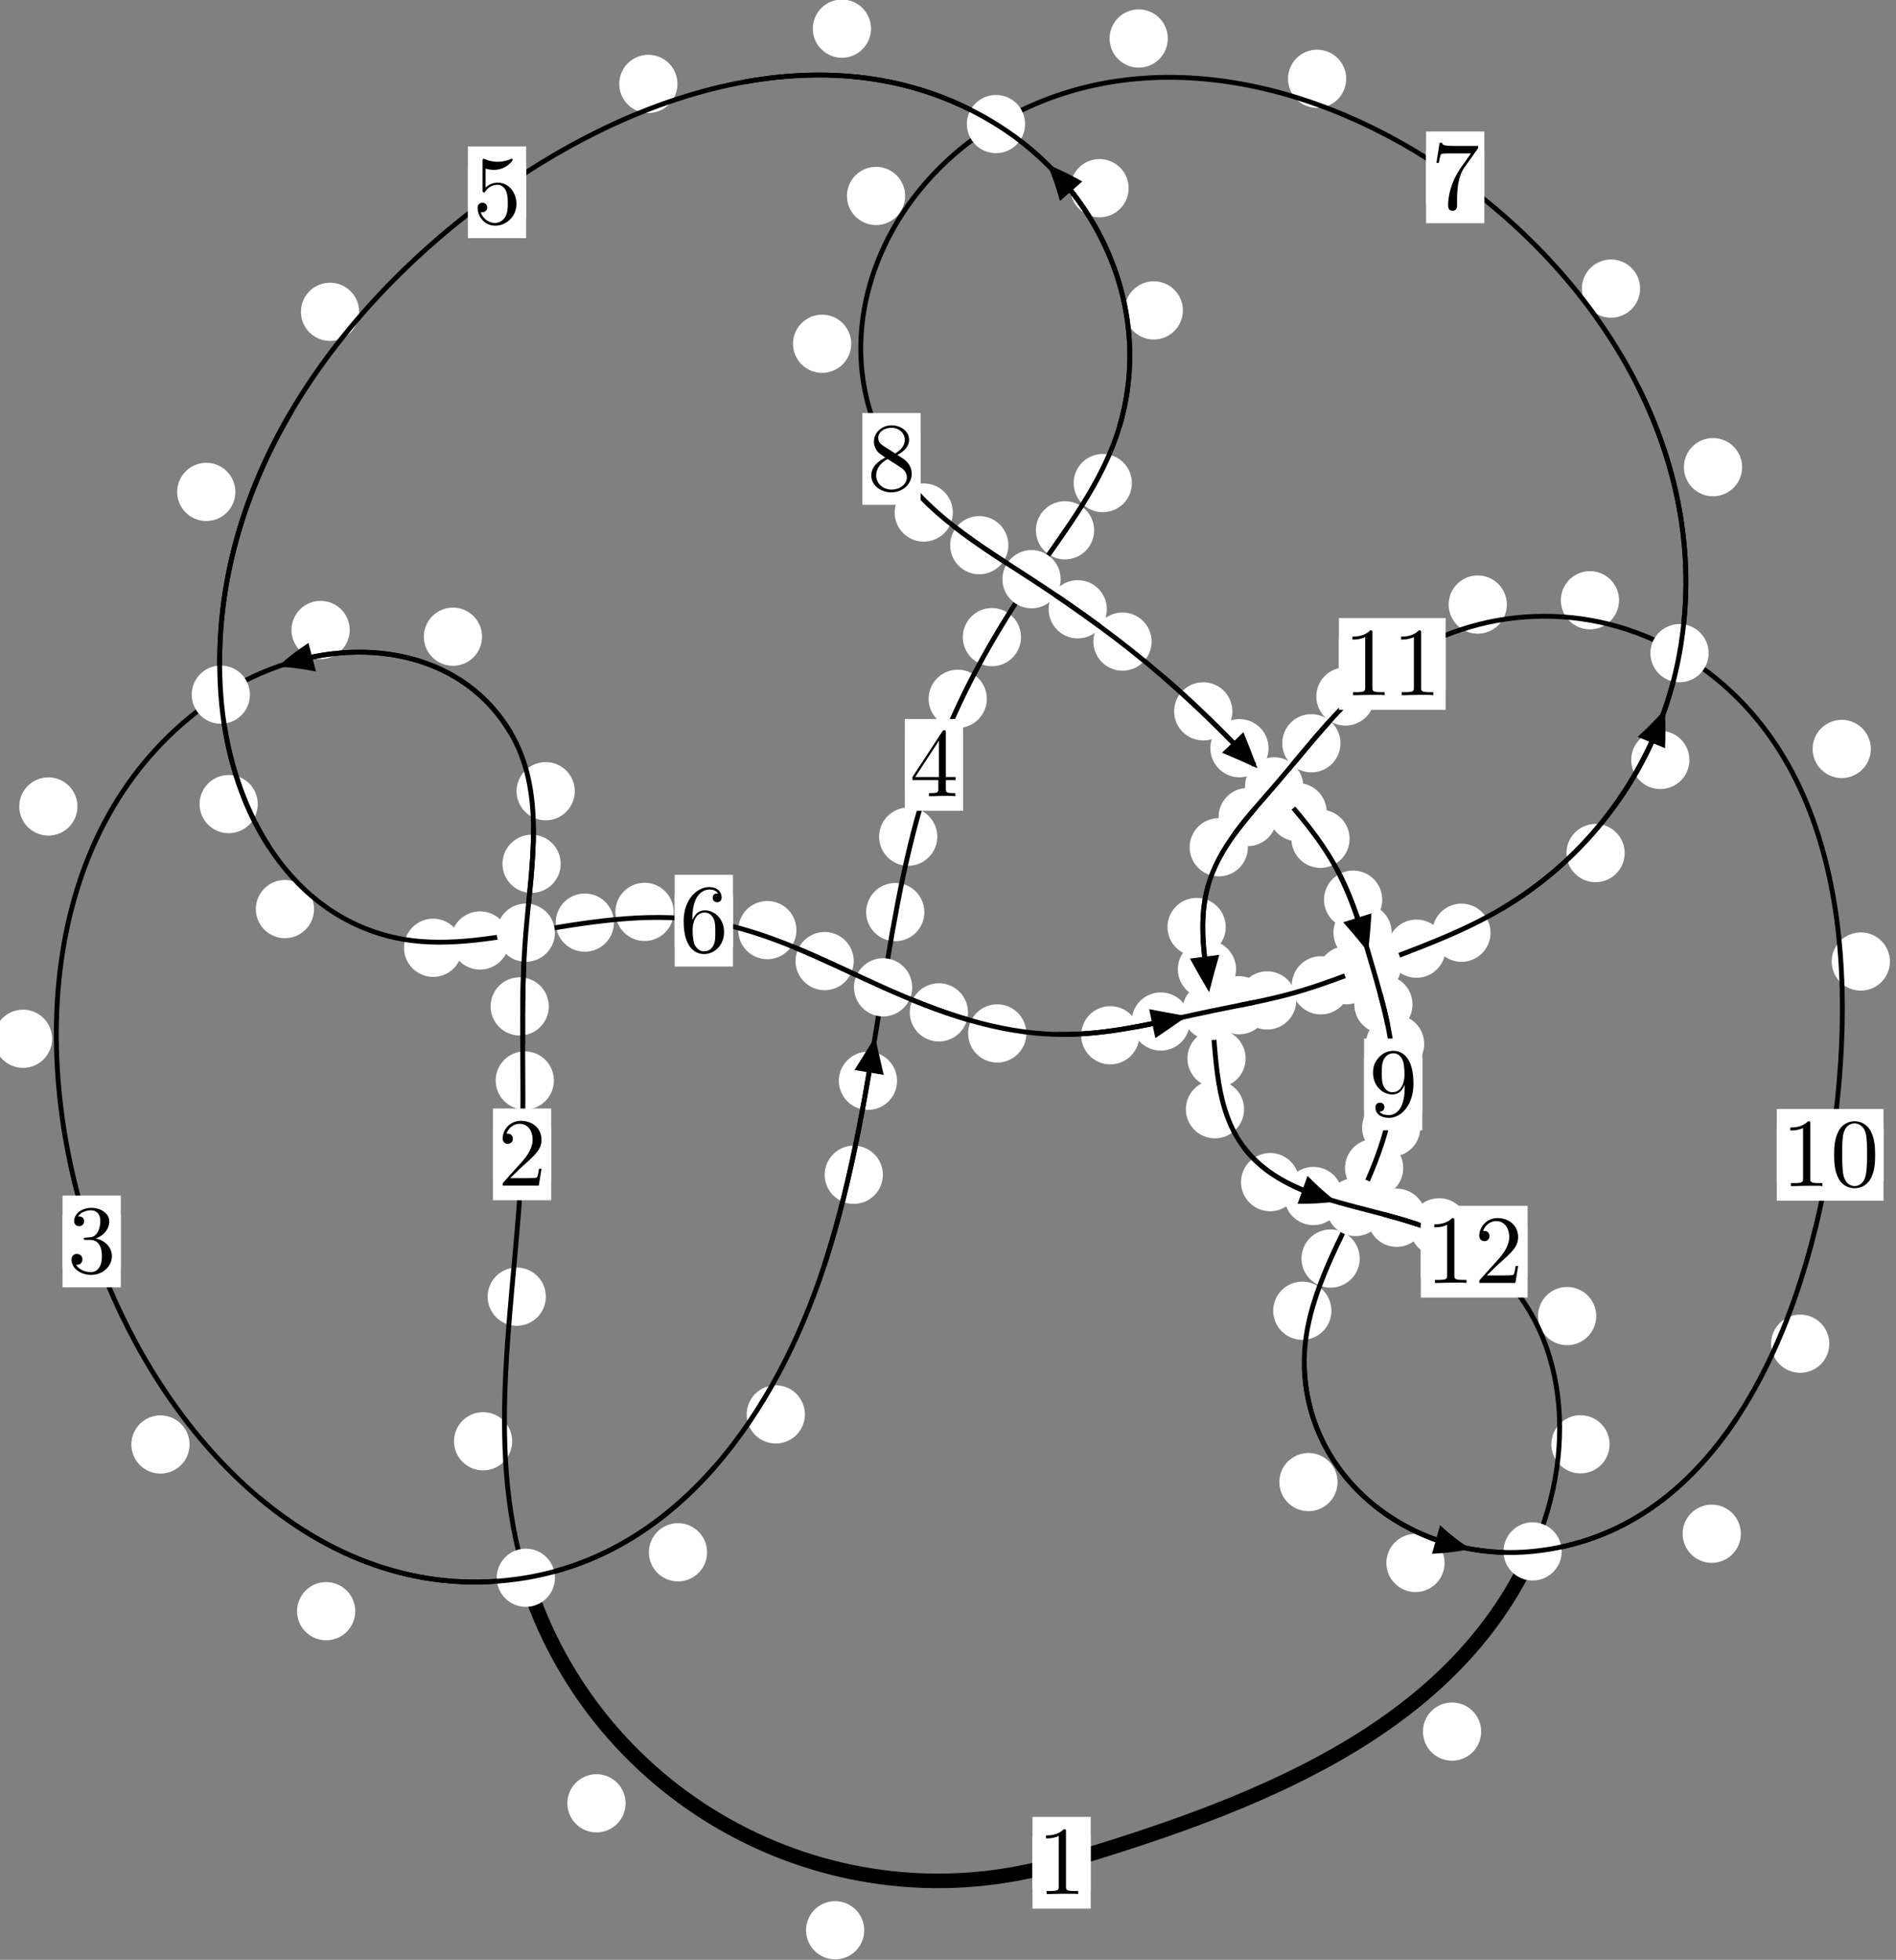 <?xml version="1.0"?>
<!-- Created by MetaPost 1.999 on 2021.07.06:0005 -->
<svg version="1.1" xmlns="http://www.w3.org/2000/svg" xmlns:xlink="http://www.w3.org/1999/xlink" width="194.705" height="201.23" viewBox="0 0 194.705 201.23">
<rect x="0" y="0" width="194.705" height="201.23" fill="#808080" stroke="none"/>
<!-- Original BoundingBox: -54.624969 -39.182877 140.080521 162.046677 -->
  <defs>
    <g transform="scale(0.01,0.01)" id="GLYPHcmr10_48">
      <path style="fill-rule: evenodd;" d="M460 -320C460 -400,455 -480,420 -554C374 -650,292 -666,250 -666C190 -666,117 -640,76 -547C44 -478,39 -400,39 -320C39 -245,43 -155,84 -79C127 2,200 22,249 22C303 22,379 1,423 -94C455 -163,460 -241,460 -320M249 -0C210 -0,151 -25,133 -121C122 -181,122 -273,122 -332C122 -396,122 -462,130 -516C149 -635,224 -644,249 -644C282 -644,348 -626,367 -527C377 -471,377 -395,377 -332C377 -257,377 -189,366 -125C351 -30,294 -0,249 -0"></path>
    </g>
    <g transform="scale(0.01,0.01)" id="GLYPHcmr10_49">
      <path style="fill-rule: evenodd;" d="M294 -640C294 -664,294 -666,271 -666C209 -602,121 -602,89 -602L89 -571C109 -571,168 -571,220 -597L220 -79C220 -43,217 -31,127 -31L95 -31L95 -0L257 -0L130 -3L217 -3L257 -3L297 -3L384 -3L419 -0L419 -31L387 -31C297 -31,294 -42,294 -79"></path>
    </g>
    <g transform="scale(0.01,0.01)" id="GLYPHcmr10_50">
      <path style="fill-rule: evenodd;" d="M127 -77L233 -180C389 -318,449 -372,449 -472C449 -586,359 -666,237 -666C124 -666,50 -574,50 -485C50 -429,100 -429,103 -429C120 -429,155 -441,155 -482C155 -508,137 -534,102 -534C94 -534,92 -534,89 -533C112 -598,166 -635,224 -635C315 -635,358 -554,358 -472C358 -392,308 -313,253 -251L61 -37C50 -26,50 -24,50 -0L421 -0L449 -174L424 -174C419 -144,412 -100,402 -85C395 -77,329 -77,307 -77"></path>
    </g>
    <g transform="scale(0.01,0.01)" id="GLYPHcmr10_51">
      <path style="fill-rule: evenodd;" d="M290 -352C372 -379,430 -449,430 -528C430 -610,342 -666,246 -666C145 -666,69 -606,69 -530C69 -497,91 -478,120 -478C151 -478,171 -500,171 -529C171 -579,124 -579,109 -579C140 -628,206 -641,242 -641C283 -641,338 -619,338 -529C338 -517,336 -459,310 -415C280 -367,246 -364,221 -363C213 -362,189 -360,182 -360C174 -359,167 -358,167 -348C167 -337,174 -337,191 -337L235 -337C317 -337,354 -269,354 -171C354 -35,285 -6,241 -6C198 -6,123 -23,88 -82C123 -77,154 -99,154 -137C154 -173,127 -193,98 -193C74 -193,42 -179,42 -135C42 -44,135 22,244 22C366 22,457 -69,457 -171C457 -253,394 -331,290 -352"></path>
    </g>
    <g transform="scale(0.01,0.01)" id="GLYPHcmr10_52">
      <path style="fill-rule: evenodd;" d="M294 -165L294 -78C294 -42,292 -31,218 -31L197 -31L197 -0L332 -0L238 -3L290 -3L332 -3L374 -3L427 -3L468 -0L468 -31L447 -31C373 -31,371 -42,371 -78L371 -165L471 -165L471 -196L371 -196L371 -651C371 -671,371 -677,355 -677C346 -677,343 -677,335 -665L28 -196L28 -165M300 -196L56 -196L300 -569"></path>
    </g>
    <g transform="scale(0.01,0.01)" id="GLYPHcmr10_53">
      <path style="fill-rule: evenodd;" d="M449 -201C449 -320,367 -420,259 -420C211 -420,168 -404,132 -369L132 -564C152 -558,185 -551,217 -551C340 -551,410 -642,410 -655C410 -661,407 -666,400 -666C399 -666,397 -666,392 -663C372 -654,323 -634,256 -634C216 -634,170 -641,123 -662C115 -665,113 -665,111 -665C101 -665,101 -657,101 -641L101 -345C101 -327,101 -319,115 -319C122 -319,124 -322,128 -328C139 -344,176 -398,257 -398C309 -398,334 -352,342 -334C358 -297,360 -258,360 -208C360 -173,360 -113,336 -71C312 -32,275 -6,229 -6C156 -6,99 -59,82 -118C85 -117,88 -116,99 -116C132 -116,149 -141,149 -165C149 -189,132 -214,99 -214C85 -214,50 -207,50 -161C50 -75,119 22,231 22C347 22,449 -74,449 -201"></path>
    </g>
    <g transform="scale(0.01,0.01)" id="GLYPHcmr10_54">
      <path style="fill-rule: evenodd;" d="M132 -328L132 -352C132 -605,256 -641,307 -641C331 -641,373 -635,395 -601C380 -601,340 -601,340 -556C340 -525,364 -510,386 -510C402 -510,432 -519,432 -558C432 -618,388 -666,305 -666C177 -666,42 -537,42 -316C42 -49,158 22,251 22C362 22,457 -72,457 -204C457 -331,368 -427,257 -427C189 -427,152 -376,132 -328M251 -6C188 -6,158 -66,152 -81C134 -128,134 -208,134 -226C134 -304,166 -404,256 -404C272 -404,318 -404,349 -342C367 -305,367 -254,367 -205C367 -157,367 -107,350 -71C320 -11,274 -6,251 -6"></path>
    </g>
    <g transform="scale(0.01,0.01)" id="GLYPHcmr10_55">
      <path style="fill-rule: evenodd;" d="M476 -609C485 -621,485 -623,485 -644L242 -644C120 -644,118 -657,114 -676L89 -676L56 -470L81 -470C84 -486,93 -549,106 -561C113 -567,191 -567,204 -567L411 -567C400 -551,321 -442,299 -409C209 -274,176 -135,176 -33C176 -23,176 22,222 22C268 22,268 -23,268 -33L268 -84C268 -139,271 -194,279 -248C283 -271,297 -357,341 -419"></path>
    </g>
    <g transform="scale(0.01,0.01)" id="GLYPHcmr10_56">
      <path style="fill-rule: evenodd;" d="M163 -457C117 -487,113 -521,113 -538C113 -599,178 -641,249 -641C322 -641,386 -589,386 -517C386 -460,347 -412,287 -377M309 -362C381 -399,430 -451,430 -517C430 -609,341 -666,250 -666C150 -666,69 -592,69 -499C69 -481,71 -436,113 -389C124 -377,161 -352,186 -335C128 -306,42 -250,42 -151C42 -45,144 22,249 22C362 22,457 -61,457 -168C457 -204,446 -249,408 -291C389 -312,373 -322,309 -362M209 -320L332 -242C360 -223,407 -193,407 -132C407 -58,332 -6,250 -6C164 -6,92 -68,92 -151C92 -209,124 -273,209 -320"></path>
    </g>
    <g transform="scale(0.01,0.01)" id="GLYPHcmr10_57">
      <path style="fill-rule: evenodd;" d="M367 -318L367 -286C367 -52,263 -6,205 -6C188 -6,134 -8,107 -42C151 -42,159 -71,159 -88C159 -119,135 -134,113 -134C97 -134,67 -125,67 -86C67 -19,121 22,206 22C335 22,457 -114,457 -329C457 -598,342 -666,253 -666C198 -666,149 -648,106 -603C65 -558,42 -516,42 -441C42 -316,130 -218,242 -218C303 -218,344 -260,367 -318M243 -241C227 -241,181 -241,150 -304C132 -341,132 -391,132 -440C132 -494,132 -541,153 -578C180 -628,218 -641,253 -641C299 -641,332 -607,349 -562C361 -530,365 -467,365 -421C365 -338,331 -241,243 -241"></path>
    </g>
  </defs>
  <path d="M88.751 198.194C88.751 197.401,88.436 196.641,87.876 196.081C87.315 195.52,86.555 195.205,85.762 195.205C84.97 195.205,84.209 195.52,83.649 196.081C83.089 196.641,82.774 197.401,82.774 198.194C82.774 198.987,83.089 199.747,83.649 200.307C84.209 200.868,84.97 201.183,85.762 201.183C86.555 201.183,87.315 200.868,87.876 200.307C88.436 199.747,88.751 198.987,88.751 198.194Z" style="fill: rgb(100%,100%,100%);stroke: none;"></path>
  <path d="M112.007 191.265C112.007 190.472,111.693 189.712,111.132 189.152C110.572 188.591,109.811 188.276,109.019 188.276C108.226 188.276,107.466 188.591,106.905 189.152C106.345 189.712,106.03 190.472,106.03 191.265C106.03 192.058,106.345 192.818,106.905 193.378C107.466 193.939,108.226 194.254,109.019 194.254C109.811 194.254,110.572 193.939,111.132 193.378C111.693 192.818,112.007 192.058,112.007 191.265Z" style="fill: rgb(100%,100%,100%);stroke: none;"></path>
  <path d="M52.599 147.985C52.599 147.193,52.284 146.433,51.724 145.872C51.163 145.312,50.403 144.997,49.611 144.997C48.818 144.997,48.058 145.312,47.497 145.872C46.937 146.433,46.622 147.193,46.622 147.985C46.622 148.778,46.937 149.538,47.497 150.099C48.058 150.659,48.818 150.974,49.611 150.974C50.403 150.974,51.163 150.659,51.724 150.099C52.284 149.538,52.599 148.778,52.599 147.985Z" style="fill: rgb(100%,100%,100%);stroke: none;"></path>
  <path d="M64.242 185.157C64.242 184.365,63.927 183.605,63.366 183.044C62.806 182.484,62.046 182.169,61.253 182.169C60.46 182.169,59.7 182.484,59.14 183.044C58.579 183.605,58.264 184.365,58.264 185.157C58.264 185.95,58.579 186.71,59.14 187.271C59.7 187.831,60.46 188.146,61.253 188.146C62.046 188.146,62.806 187.831,63.366 187.271C63.927 186.71,64.242 185.95,64.242 185.157Z" style="fill: rgb(100%,100%,100%);stroke: none;"></path>
  <path d="M56.88 110.941C56.88 110.149,56.565 109.388,56.005 108.828C55.444 108.267,54.684 107.953,53.892 107.953C53.099 107.953,52.339 108.267,51.778 108.828C51.218 109.388,50.903 110.149,50.903 110.941C50.903 111.734,51.218 112.494,51.778 113.055C52.339 113.615,53.099 113.93,53.892 113.93C54.684 113.93,55.444 113.615,56.005 113.055C56.565 112.494,56.88 111.734,56.88 110.941Z" style="fill: rgb(100%,100%,100%);stroke: none;"></path>
  <path d="M56.056 133.138C56.056 132.346,55.741 131.585,55.181 131.025C54.62 130.464,53.86 130.149,53.067 130.149C52.275 130.149,51.515 130.464,50.954 131.025C50.394 131.585,50.079 132.346,50.079 133.138C50.079 133.931,50.394 134.691,50.954 135.252C51.515 135.812,52.275 136.127,53.067 136.127C53.86 136.127,54.62 135.812,55.181 135.252C55.741 134.691,56.056 133.931,56.056 133.138Z" style="fill: rgb(100%,100%,100%);stroke: none;"></path>
  <path d="M57.578 88.694C57.578 87.902,57.263 87.141,56.703 86.581C56.142 86.02,55.382 85.706,54.589 85.706C53.797 85.706,53.037 86.02,52.476 86.581C51.916 87.141,51.601 87.902,51.601 88.694C51.601 89.487,51.916 90.247,52.476 90.808C53.037 91.368,53.797 91.683,54.589 91.683C55.382 91.683,56.142 91.368,56.703 90.808C57.263 90.247,57.578 89.487,57.578 88.694Z" style="fill: rgb(100%,100%,100%);stroke: none;"></path>
  <path d="M56.358 103.333C56.358 102.54,56.043 101.78,55.482 101.22C54.922 100.659,54.162 100.344,53.369 100.344C52.576 100.344,51.816 100.659,51.256 101.22C50.695 101.78,50.38 102.54,50.38 103.333C50.38 104.126,50.695 104.886,51.256 105.446C51.816 106.007,52.576 106.322,53.369 106.322C54.162 106.322,54.922 106.007,55.482 105.446C56.043 104.886,56.358 104.126,56.358 103.333Z" style="fill: rgb(100%,100%,100%);stroke: none;"></path>
  <path d="M49.503 65.375C49.503 64.582,49.188 63.822,48.627 63.262C48.067 62.701,47.307 62.386,46.514 62.386C45.721 62.386,44.961 62.701,44.401 63.262C43.84 63.822,43.525 64.582,43.525 65.375C43.525 66.168,43.84 66.928,44.401 67.488C44.961 68.049,45.721 68.364,46.514 68.364C47.307 68.364,48.067 68.049,48.627 67.488C49.188 66.928,49.503 66.168,49.503 65.375Z" style="fill: rgb(100%,100%,100%);stroke: none;"></path>
  <path d="M59.027 81.239C59.027 80.446,58.712 79.686,58.151 79.126C57.591 78.565,56.831 78.25,56.038 78.25C55.245 78.25,54.485 78.565,53.925 79.126C53.364 79.686,53.049 80.446,53.049 81.239C53.049 82.032,53.364 82.792,53.925 83.352C54.485 83.913,55.245 84.228,56.038 84.228C56.831 84.228,57.591 83.913,58.151 83.352C58.712 82.792,59.027 82.032,59.027 81.239Z" style="fill: rgb(100%,100%,100%);stroke: none;"></path>
  <path d="M7.955 82.806C7.955 82.014,7.64 81.253,7.079 80.693C6.519 80.132,5.759 79.818,4.966 79.818C4.173 79.818,3.413 80.132,2.853 80.693C2.292 81.253,1.977 82.014,1.977 82.806C1.977 83.599,2.292 84.359,2.853 84.92C3.413 85.48,4.173 85.795,4.966 85.795C5.759 85.795,6.519 85.48,7.079 84.92C7.64 84.359,7.955 83.599,7.955 82.806Z" style="fill: rgb(100%,100%,100%);stroke: none;"></path>
  <path d="M35.912 64.683C35.912 63.891,35.597 63.13,35.036 62.57C34.476 62.01,33.716 61.695,32.923 61.695C32.13 61.695,31.37 62.01,30.81 62.57C30.249 63.13,29.934 63.891,29.934 64.683C29.934 65.476,30.249 66.236,30.81 66.797C31.37 67.357,32.13 67.672,32.923 67.672C33.716 67.672,34.476 67.357,35.036 66.797C35.597 66.236,35.912 65.476,35.912 64.683Z" style="fill: rgb(100%,100%,100%);stroke: none;"></path>
  <path d="M19.466 148.316C19.466 147.523,19.151 146.763,18.591 146.203C18.03 145.642,17.27 145.327,16.477 145.327C15.685 145.327,14.925 145.642,14.364 146.203C13.804 146.763,13.489 147.523,13.489 148.316C13.489 149.109,13.804 149.869,14.364 150.429C14.925 150.99,15.685 151.305,16.477 151.305C17.27 151.305,18.03 150.99,18.591 150.429C19.151 149.869,19.466 149.109,19.466 148.316Z" style="fill: rgb(100%,100%,100%);stroke: none;"></path>
  <path d="M5.353 106.657C5.353 105.864,5.038 105.104,4.477 104.543C3.917 103.983,3.156 103.668,2.364 103.668C1.571 103.668,0.811 103.983,0.25 104.543C-0.31 105.104,-0.625 105.864,-0.625 106.657C-0.625 107.449,-0.31 108.21,0.25 108.77C0.811 109.331,1.571 109.645,2.364 109.645C3.156 109.645,3.917 109.331,4.477 108.77C5.038 108.21,5.353 107.449,5.353 106.657Z" style="fill: rgb(100%,100%,100%);stroke: none;"></path>
  <path d="M72.612 159.386C72.612 158.593,72.297 157.833,71.737 157.272C71.176 156.712,70.416 156.397,69.623 156.397C68.831 156.397,68.07 156.712,67.51 157.272C66.95 157.833,66.635 158.593,66.635 159.386C66.635 160.178,66.95 160.938,67.51 161.499C68.07 162.059,68.831 162.374,69.623 162.374C70.416 162.374,71.176 162.059,71.737 161.499C72.297 160.938,72.612 160.178,72.612 159.386Z" style="fill: rgb(100%,100%,100%);stroke: none;"></path>
  <path d="M36.481 165.432C36.481 164.639,36.166 163.879,35.606 163.318C35.045 162.758,34.285 162.443,33.492 162.443C32.7 162.443,31.94 162.758,31.379 163.318C30.819 163.879,30.504 164.639,30.504 165.432C30.504 166.224,30.819 166.985,31.379 167.545C31.94 168.106,32.7 168.421,33.492 168.421C34.285 168.421,35.045 168.106,35.606 167.545C36.166 166.985,36.481 166.224,36.481 165.432Z" style="fill: rgb(100%,100%,100%);stroke: none;"></path>
  <path d="M90.665 120.621C90.665 119.829,90.351 119.069,89.79 118.508C89.23 117.948,88.469 117.633,87.677 117.633C86.884 117.633,86.124 117.948,85.563 118.508C85.003 119.069,84.688 119.829,84.688 120.621C84.688 121.414,85.003 122.174,85.563 122.735C86.124 123.295,86.884 123.61,87.677 123.61C88.469 123.61,89.23 123.295,89.79 122.735C90.351 122.174,90.665 121.414,90.665 120.621Z" style="fill: rgb(100%,100%,100%);stroke: none;"></path>
  <path d="M82.656 145.229C82.656 144.437,82.341 143.676,81.781 143.116C81.22 142.555,80.46 142.241,79.667 142.241C78.875 142.241,78.115 142.555,77.554 143.116C76.994 143.676,76.679 144.437,76.679 145.229C76.679 146.022,76.994 146.782,77.554 147.343C78.115 147.903,78.875 148.218,79.667 148.218C80.46 148.218,81.22 147.903,81.781 147.343C82.341 146.782,82.656 146.022,82.656 145.229Z" style="fill: rgb(100%,100%,100%);stroke: none;"></path>
  <path d="M94.926 93.652C94.926 92.859,94.611 92.099,94.05 91.538C93.49 90.978,92.73 90.663,91.937 90.663C91.144 90.663,90.384 90.978,89.824 91.538C89.263 92.099,88.948 92.859,88.948 93.652C88.948 94.444,89.263 95.204,89.824 95.765C90.384 96.325,91.144 96.64,91.937 96.64C92.73 96.64,93.49 96.325,94.05 95.765C94.611 95.204,94.926 94.444,94.926 93.652Z" style="fill: rgb(100%,100%,100%);stroke: none;"></path>
  <path d="M92.121 110.974C92.121 110.181,91.806 109.421,91.246 108.86C90.685 108.3,89.925 107.985,89.133 107.985C88.34 107.985,87.58 108.3,87.019 108.86C86.459 109.421,86.144 110.181,86.144 110.974C86.144 111.766,86.459 112.526,87.019 113.087C87.58 113.647,88.34 113.962,89.133 113.962C89.925 113.962,90.685 113.647,91.246 113.087C91.806 112.526,92.121 111.766,92.121 110.974Z" style="fill: rgb(100%,100%,100%);stroke: none;"></path>
  <path d="M101.34 71.752C101.34 70.959,101.025 70.199,100.465 69.639C99.904 69.078,99.144 68.763,98.351 68.763C97.559 68.763,96.799 69.078,96.238 69.639C95.678 70.199,95.363 70.959,95.363 71.752C95.363 72.545,95.678 73.305,96.238 73.865C96.799 74.426,97.559 74.741,98.351 74.741C99.144 74.741,99.904 74.426,100.465 73.865C101.025 73.305,101.34 72.545,101.34 71.752Z" style="fill: rgb(100%,100%,100%);stroke: none;"></path>
  <path d="M96.254 85.906C96.254 85.113,95.939 84.353,95.378 83.793C94.818 83.232,94.057 82.917,93.265 82.917C92.472 82.917,91.712 83.232,91.151 83.793C90.591 84.353,90.276 85.113,90.276 85.906C90.276 86.699,90.591 87.459,91.151 88.019C91.712 88.58,92.472 88.895,93.265 88.895C94.057 88.895,94.818 88.58,95.378 88.019C95.939 87.459,96.254 86.699,96.254 85.906Z" style="fill: rgb(100%,100%,100%);stroke: none;"></path>
  <path d="M112.356 54.45C112.356 53.658,112.041 52.897,111.48 52.337C110.92 51.777,110.16 51.462,109.367 51.462C108.574 51.462,107.814 51.777,107.254 52.337C106.693 52.897,106.378 53.658,106.378 54.45C106.378 55.243,106.693 56.003,107.254 56.564C107.814 57.124,108.574 57.439,109.367 57.439C110.16 57.439,110.92 57.124,111.48 56.564C112.041 56.003,112.356 55.243,112.356 54.45Z" style="fill: rgb(100%,100%,100%);stroke: none;"></path>
  <path d="M104.85 65.42C104.85 64.627,104.535 63.867,103.975 63.306C103.414 62.746,102.654 62.431,101.862 62.431C101.069 62.431,100.309 62.746,99.748 63.306C99.188 63.867,98.873 64.627,98.873 65.42C98.873 66.212,99.188 66.973,99.748 67.533C100.309 68.094,101.069 68.408,101.862 68.408C102.654 68.408,103.414 68.094,103.975 67.533C104.535 66.973,104.85 66.212,104.85 65.42Z" style="fill: rgb(100%,100%,100%);stroke: none;"></path>
  <path d="M121.474 31.871C121.474 31.079,121.159 30.318,120.598 29.758C120.038 29.198,119.278 28.883,118.485 28.883C117.692 28.883,116.932 29.198,116.372 29.758C115.811 30.318,115.496 31.079,115.496 31.871C115.496 32.664,115.811 33.424,116.372 33.985C116.932 34.545,117.692 34.86,118.485 34.86C119.278 34.86,120.038 34.545,120.598 33.985C121.159 33.424,121.474 32.664,121.474 31.871Z" style="fill: rgb(100%,100%,100%);stroke: none;"></path>
  <path d="M116.235 49.602C116.235 48.809,115.92 48.049,115.36 47.488C114.799 46.928,114.039 46.613,113.247 46.613C112.454 46.613,111.694 46.928,111.133 47.488C110.573 48.049,110.258 48.809,110.258 49.602C110.258 50.394,110.573 51.154,111.133 51.715C111.694 52.275,112.454 52.59,113.247 52.59C114.039 52.59,114.799 52.275,115.36 51.715C115.92 51.154,116.235 50.394,116.235 49.602Z" style="fill: rgb(100%,100%,100%);stroke: none;"></path>
  <path d="M89.447 2.942C89.447 2.149,89.132 1.389,88.571 0.829C88.011 0.268,87.251 -0.047,86.458 -0.047C85.665 -0.047,84.905 0.268,84.345 0.829C83.784 1.389,83.469 2.149,83.469 2.942C83.469 3.735,83.784 4.495,84.345 5.055C84.905 5.616,85.665 5.931,86.458 5.931C87.251 5.931,88.011 5.616,88.571 5.055C89.132 4.495,89.447 3.735,89.447 2.942Z" style="fill: rgb(100%,100%,100%);stroke: none;"></path>
  <path d="M115.902 19.322C115.902 18.529,115.587 17.769,115.027 17.209C114.466 16.648,113.706 16.333,112.913 16.333C112.12 16.333,111.36 16.648,110.8 17.209C110.239 17.769,109.924 18.529,109.924 19.322C109.924 20.115,110.239 20.875,110.8 21.435C111.36 21.996,112.12 22.311,112.913 22.311C113.706 22.311,114.466 21.996,115.027 21.435C115.587 20.875,115.902 20.115,115.902 19.322Z" style="fill: rgb(100%,100%,100%);stroke: none;"></path>
  <path d="M36.88 32.015C36.88 31.223,36.565 30.463,36.005 29.902C35.444 29.342,34.684 29.027,33.891 29.027C33.099 29.027,32.339 29.342,31.778 29.902C31.218 30.463,30.903 31.223,30.903 32.015C30.903 32.808,31.218 33.568,31.778 34.129C32.339 34.689,33.099 35.004,33.891 35.004C34.684 35.004,35.444 34.689,36.005 34.129C36.565 33.568,36.88 32.808,36.88 32.015Z" style="fill: rgb(100%,100%,100%);stroke: none;"></path>
  <path d="M69.569 8.615C69.569 7.823,69.254 7.062,68.694 6.502C68.133 5.942,67.373 5.627,66.581 5.627C65.788 5.627,65.028 5.942,64.467 6.502C63.907 7.062,63.592 7.823,63.592 8.615C63.592 9.408,63.907 10.168,64.467 10.729C65.028 11.289,65.788 11.604,66.581 11.604C67.373 11.604,68.133 11.289,68.694 10.729C69.254 10.168,69.569 9.408,69.569 8.615Z" style="fill: rgb(100%,100%,100%);stroke: none;"></path>
  <path d="M26.471 82.562C26.471 81.77,26.156 81.01,25.596 80.449C25.035 79.889,24.275 79.574,23.483 79.574C22.69 79.574,21.93 79.889,21.369 80.449C20.809 81.01,20.494 81.77,20.494 82.562C20.494 83.355,20.809 84.115,21.369 84.676C21.93 85.236,22.69 85.551,23.483 85.551C24.275 85.551,25.035 85.236,25.596 84.676C26.156 84.115,26.471 83.355,26.471 82.562Z" style="fill: rgb(100%,100%,100%);stroke: none;"></path>
  <path d="M24.172 50.509C24.172 49.716,23.857 48.956,23.296 48.396C22.736 47.835,21.976 47.52,21.183 47.52C20.39 47.52,19.63 47.835,19.07 48.396C18.509 48.956,18.194 49.716,18.194 50.509C18.194 51.302,18.509 52.062,19.07 52.622C19.63 53.183,20.39 53.498,21.183 53.498C21.976 53.498,22.736 53.183,23.296 52.622C23.857 52.062,24.172 51.302,24.172 50.509Z" style="fill: rgb(100%,100%,100%);stroke: none;"></path>
  <path d="M47.467 97.317C47.467 96.524,47.152 95.764,46.592 95.204C46.031 94.643,45.271 94.328,44.478 94.328C43.686 94.328,42.925 94.643,42.365 95.204C41.804 95.764,41.49 96.524,41.49 97.317C41.49 98.11,41.804 98.87,42.365 99.43C42.925 99.991,43.686 100.306,44.478 100.306C45.271 100.306,46.031 99.991,46.592 99.43C47.152 98.87,47.467 98.11,47.467 97.317Z" style="fill: rgb(100%,100%,100%);stroke: none;"></path>
  <path d="M32.247 93.343C32.247 92.55,31.932 91.79,31.372 91.23C30.811 90.669,30.051 90.354,29.259 90.354C28.466 90.354,27.706 90.669,27.145 91.23C26.585 91.79,26.27 92.55,26.27 93.343C26.27 94.136,26.585 94.896,27.145 95.456C27.706 96.017,28.466 96.332,29.259 96.332C30.051 96.332,30.811 96.017,31.372 95.456C31.932 94.896,32.247 94.136,32.247 93.343Z" style="fill: rgb(100%,100%,100%);stroke: none;"></path>
  <path d="M63.046 94.733C63.046 93.94,62.731 93.18,62.171 92.619C61.61 92.059,60.85 91.744,60.057 91.744C59.265 91.744,58.504 92.059,57.944 92.619C57.383 93.18,57.069 93.94,57.069 94.733C57.069 95.525,57.383 96.286,57.944 96.846C58.504 97.407,59.265 97.721,60.057 97.721C60.85 97.721,61.61 97.407,62.171 96.846C62.731 96.286,63.046 95.525,63.046 94.733Z" style="fill: rgb(100%,100%,100%);stroke: none;"></path>
  <path d="M52.285 96.566C52.285 95.773,51.97 95.013,51.41 94.453C50.849 93.892,50.089 93.577,49.297 93.577C48.504 93.577,47.744 93.892,47.183 94.453C46.623 95.013,46.308 95.773,46.308 96.566C46.308 97.359,46.623 98.119,47.183 98.679C47.744 99.24,48.504 99.555,49.297 99.555C50.089 99.555,50.849 99.24,51.41 98.679C51.97 98.119,52.285 97.359,52.285 96.566Z" style="fill: rgb(100%,100%,100%);stroke: none;"></path>
  <path d="M81.788 95.5C81.788 94.707,81.473 93.947,80.912 93.387C80.352 92.826,79.592 92.511,78.799 92.511C78.006 92.511,77.246 92.826,76.686 93.387C76.125 93.947,75.81 94.707,75.81 95.5C75.81 96.293,76.125 97.053,76.686 97.613C77.246 98.174,78.006 98.489,78.799 98.489C79.592 98.489,80.352 98.174,80.912 97.613C81.473 97.053,81.788 96.293,81.788 95.5Z" style="fill: rgb(100%,100%,100%);stroke: none;"></path>
  <path d="M69.179 93.629C69.179 92.836,68.864 92.076,68.303 91.516C67.743 90.955,66.983 90.64,66.19 90.64C65.397 90.64,64.637 90.955,64.077 91.516C63.516 92.076,63.201 92.836,63.201 93.629C63.201 94.422,63.516 95.182,64.077 95.742C64.637 96.303,65.397 96.618,66.19 96.618C66.983 96.618,67.743 96.303,68.303 95.742C68.864 95.182,69.179 94.422,69.179 93.629Z" style="fill: rgb(100%,100%,100%);stroke: none;"></path>
  <path d="M99.403 103.948C99.403 103.156,99.088 102.396,98.528 101.835C97.968 101.275,97.207 100.96,96.415 100.96C95.622 100.96,94.862 101.275,94.301 101.835C93.741 102.396,93.426 103.156,93.426 103.948C93.426 104.741,93.741 105.501,94.301 106.062C94.862 106.622,95.622 106.937,96.415 106.937C97.207 106.937,97.968 106.622,98.528 106.062C99.088 105.501,99.403 104.741,99.403 103.948Z" style="fill: rgb(100%,100%,100%);stroke: none;"></path>
  <path d="M87.673 98.683C87.673 97.89,87.358 97.13,86.797 96.57C86.237 96.009,85.477 95.694,84.684 95.694C83.891 95.694,83.131 96.009,82.571 96.57C82.01 97.13,81.695 97.89,81.695 98.683C81.695 99.476,82.01 100.236,82.571 100.796C83.131 101.357,83.891 101.672,84.684 101.672C85.477 101.672,86.237 101.357,86.797 100.796C87.358 100.236,87.673 99.476,87.673 98.683Z" style="fill: rgb(100%,100%,100%);stroke: none;"></path>
  <path d="M117.005 106.298C117.005 105.505,116.69 104.745,116.13 104.184C115.569 103.624,114.809 103.309,114.017 103.309C113.224 103.309,112.464 103.624,111.903 104.184C111.343 104.745,111.028 105.505,111.028 106.298C111.028 107.091,111.343 107.851,111.903 108.411C112.464 108.972,113.224 109.287,114.017 109.287C114.809 109.287,115.569 108.972,116.13 108.411C116.69 107.851,117.005 107.091,117.005 106.298Z" style="fill: rgb(100%,100%,100%);stroke: none;"></path>
  <path d="M105.398 106.111C105.398 105.318,105.083 104.558,104.523 103.998C103.962 103.437,103.202 103.122,102.409 103.122C101.617 103.122,100.857 103.437,100.296 103.998C99.736 104.558,99.421 105.318,99.421 106.111C99.421 106.904,99.736 107.664,100.296 108.224C100.857 108.785,101.617 109.1,102.409 109.1C103.202 109.1,103.962 108.785,104.523 108.224C105.083 107.664,105.398 106.904,105.398 106.111Z" style="fill: rgb(100%,100%,100%);stroke: none;"></path>
  <path d="M130.244 103.215C130.244 102.422,129.929 101.662,129.369 101.101C128.808 100.541,128.048 100.226,127.255 100.226C126.463 100.226,125.702 100.541,125.142 101.101C124.582 101.662,124.267 102.422,124.267 103.215C124.267 104.007,124.582 104.767,125.142 105.328C125.702 105.888,126.463 106.203,127.255 106.203C128.048 106.203,128.808 105.888,129.369 105.328C129.929 104.767,130.244 104.007,130.244 103.215Z" style="fill: rgb(100%,100%,100%);stroke: none;"></path>
  <path d="M122.19 104.885C122.19 104.093,121.875 103.332,121.315 102.772C120.754 102.211,119.994 101.897,119.201 101.897C118.409 101.897,117.648 102.211,117.088 102.772C116.527 103.332,116.213 104.093,116.213 104.885C116.213 105.678,116.527 106.438,117.088 106.999C117.648 107.559,118.409 107.874,119.201 107.874C119.994 107.874,120.754 107.559,121.315 106.999C121.875 106.438,122.19 105.678,122.19 104.885Z" style="fill: rgb(100%,100%,100%);stroke: none;"></path>
  <path d="M138.633 101.169C138.633 100.377,138.319 99.617,137.758 99.056C137.198 98.496,136.437 98.181,135.645 98.181C134.852 98.181,134.092 98.496,133.531 99.056C132.971 99.617,132.656 100.377,132.656 101.169C132.656 101.962,132.971 102.722,133.531 103.283C134.092 103.843,134.852 104.158,135.645 104.158C136.437 104.158,137.198 103.843,137.758 103.283C138.319 102.722,138.633 101.962,138.633 101.169Z" style="fill: rgb(100%,100%,100%);stroke: none;"></path>
  <path d="M133.118 102.721C133.118 101.929,132.803 101.169,132.242 100.608C131.682 100.048,130.922 99.733,130.129 99.733C129.336 99.733,128.576 100.048,128.016 100.608C127.455 101.169,127.14 101.929,127.14 102.721C127.14 103.514,127.455 104.274,128.016 104.835C128.576 105.395,129.336 105.71,130.129 105.71C130.922 105.71,131.682 105.395,132.242 104.835C132.803 104.274,133.118 103.514,133.118 102.721Z" style="fill: rgb(100%,100%,100%);stroke: none;"></path>
  <path d="M148.45 97.407C148.45 96.615,148.135 95.855,147.575 95.294C147.014 94.734,146.254 94.419,145.462 94.419C144.669 94.419,143.909 94.734,143.348 95.294C142.788 95.855,142.473 96.615,142.473 97.407C142.473 98.2,142.788 98.96,143.348 99.521C143.909 100.081,144.669 100.396,145.462 100.396C146.254 100.396,147.014 100.081,147.575 99.521C148.135 98.96,148.45 98.2,148.45 97.407Z" style="fill: rgb(100%,100%,100%);stroke: none;"></path>
  <path d="M141.259 100.135C141.259 99.342,140.944 98.582,140.383 98.022C139.823 97.461,139.063 97.146,138.27 97.146C137.477 97.146,136.717 97.461,136.157 98.022C135.596 98.582,135.281 99.342,135.281 100.135C135.281 100.928,135.596 101.688,136.157 102.248C136.717 102.809,137.477 103.124,138.27 103.124C139.063 103.124,139.823 102.809,140.383 102.248C140.944 101.688,141.259 100.928,141.259 100.135Z" style="fill: rgb(100%,100%,100%);stroke: none;"></path>
  <path d="M166.841 87.591C166.841 86.798,166.526 86.038,165.966 85.478C165.405 84.917,164.645 84.602,163.852 84.602C163.06 84.602,162.299 84.917,161.739 85.478C161.179 86.038,160.864 86.798,160.864 87.591C160.864 88.384,161.179 89.144,161.739 89.704C162.299 90.265,163.06 90.58,163.852 90.58C164.645 90.58,165.405 90.265,165.966 89.704C166.526 89.144,166.841 88.384,166.841 87.591Z" style="fill: rgb(100%,100%,100%);stroke: none;"></path>
  <path d="M153.067 95.769C153.067 94.977,152.752 94.217,152.191 93.656C151.631 93.096,150.871 92.781,150.078 92.781C149.285 92.781,148.525 93.096,147.965 93.656C147.404 94.217,147.089 94.977,147.089 95.769C147.089 96.562,147.404 97.322,147.965 97.883C148.525 98.443,149.285 98.758,150.078 98.758C150.871 98.758,151.631 98.443,152.191 97.883C152.752 97.322,153.067 96.562,153.067 95.769Z" style="fill: rgb(100%,100%,100%);stroke: none;"></path>
  <path d="M178.901 47.967C178.901 47.175,178.587 46.414,178.026 45.854C177.466 45.293,176.705 44.979,175.913 44.979C175.12 44.979,174.36 45.293,173.799 45.854C173.239 46.414,172.924 47.175,172.924 47.967C172.924 48.76,173.239 49.52,173.799 50.081C174.36 50.641,175.12 50.956,175.913 50.956C176.705 50.956,177.466 50.641,178.026 50.081C178.587 49.52,178.901 48.76,178.901 47.967Z" style="fill: rgb(100%,100%,100%);stroke: none;"></path>
  <path d="M173.49 78.03C173.49 77.237,173.175 76.477,172.615 75.917C172.054 75.356,171.294 75.041,170.501 75.041C169.709 75.041,168.949 75.356,168.388 75.917C167.828 76.477,167.513 77.237,167.513 78.03C167.513 78.823,167.828 79.583,168.388 80.143C168.949 80.704,169.709 81.019,170.501 81.019C171.294 81.019,172.054 80.704,172.615 80.143C173.175 79.583,173.49 78.823,173.49 78.03Z" style="fill: rgb(100%,100%,100%);stroke: none;"></path>
  <path d="M138.245 8.089C138.245 7.296,137.93 6.536,137.37 5.976C136.809 5.415,136.049 5.1,135.257 5.1C134.464 5.1,133.704 5.415,133.143 5.976C132.583 6.536,132.268 7.296,132.268 8.089C132.268 8.882,132.583 9.642,133.143 10.202C133.704 10.763,134.464 11.078,135.257 11.078C136.049 11.078,136.809 10.763,137.37 10.202C137.93 9.642,138.245 8.882,138.245 8.089Z" style="fill: rgb(100%,100%,100%);stroke: none;"></path>
  <path d="M168.427 29.632C168.427 28.839,168.112 28.079,167.552 27.518C166.991 26.958,166.231 26.643,165.439 26.643C164.646 26.643,163.886 26.958,163.325 27.518C162.765 28.079,162.45 28.839,162.45 29.632C162.45 30.424,162.765 31.184,163.325 31.745C163.886 32.305,164.646 32.62,165.439 32.62C166.231 32.62,166.991 32.305,167.552 31.745C168.112 31.184,168.427 30.424,168.427 29.632Z" style="fill: rgb(100%,100%,100%);stroke: none;"></path>
  <path d="M92.951 20.119C92.951 19.327,92.636 18.566,92.076 18.006C91.515 17.445,90.755 17.13,89.963 17.13C89.17 17.13,88.41 17.445,87.849 18.006C87.289 18.566,86.974 19.327,86.974 20.119C86.974 20.912,87.289 21.672,87.849 22.233C88.41 22.793,89.17 23.108,89.963 23.108C90.755 23.108,91.515 22.793,92.076 22.233C92.636 21.672,92.951 20.912,92.951 20.119Z" style="fill: rgb(100%,100%,100%);stroke: none;"></path>
  <path d="M119.924 3.954C119.924 3.161,119.61 2.401,119.049 1.841C118.489 1.28,117.728 0.965,116.936 0.965C116.143 0.965,115.383 1.28,114.822 1.841C114.262 2.401,113.947 3.161,113.947 3.954C113.947 4.747,114.262 5.507,114.822 6.067C115.383 6.628,116.143 6.943,116.936 6.943C117.728 6.943,118.489 6.628,119.049 6.067C119.61 5.507,119.924 4.747,119.924 3.954Z" style="fill: rgb(100%,100%,100%);stroke: none;"></path>
  <path d="M97.85 52.624C97.85 51.831,97.535 51.071,96.975 50.51C96.414 49.95,95.654 49.635,94.862 49.635C94.069 49.635,93.309 49.95,92.748 50.51C92.188 51.071,91.873 51.831,91.873 52.624C91.873 53.416,92.188 54.177,92.748 54.737C93.309 55.298,94.069 55.612,94.862 55.612C95.654 55.612,96.414 55.298,96.975 54.737C97.535 54.177,97.85 53.416,97.85 52.624Z" style="fill: rgb(100%,100%,100%);stroke: none;"></path>
  <path d="M87.414 35.297C87.414 34.504,87.099 33.744,86.538 33.183C85.978 32.623,85.218 32.308,84.425 32.308C83.632 32.308,82.872 32.623,82.312 33.183C81.751 33.744,81.436 34.504,81.436 35.297C81.436 36.089,81.751 36.85,82.312 37.41C82.872 37.971,83.632 38.285,84.425 38.285C85.218 38.285,85.978 37.971,86.538 37.41C87.099 36.85,87.414 36.089,87.414 35.297Z" style="fill: rgb(100%,100%,100%);stroke: none;"></path>
  <path d="M113.665 62.559C113.665 61.766,113.35 61.006,112.79 60.446C112.229 59.885,111.469 59.57,110.676 59.57C109.884 59.57,109.124 59.885,108.563 60.446C108.003 61.006,107.688 61.766,107.688 62.559C107.688 63.352,108.003 64.112,108.563 64.672C109.124 65.233,109.884 65.548,110.676 65.548C111.469 65.548,112.229 65.233,112.79 64.672C113.35 64.112,113.665 63.352,113.665 62.559Z" style="fill: rgb(100%,100%,100%);stroke: none;"></path>
  <path d="M103.552 55.977C103.552 55.185,103.237 54.424,102.676 53.864C102.116 53.303,101.356 52.989,100.563 52.989C99.77 52.989,99.01 53.303,98.45 53.864C97.889 54.424,97.574 55.185,97.574 55.977C97.574 56.77,97.889 57.53,98.45 58.091C99.01 58.651,99.77 58.966,100.563 58.966C101.356 58.966,102.116 58.651,102.676 58.091C103.237 57.53,103.552 56.77,103.552 55.977Z" style="fill: rgb(100%,100%,100%);stroke: none;"></path>
  <path d="M126.554 73.041C126.554 72.249,126.239 71.489,125.679 70.928C125.118 70.368,124.358 70.053,123.565 70.053C122.773 70.053,122.013 70.368,121.452 70.928C120.892 71.489,120.577 72.249,120.577 73.041C120.577 73.834,120.892 74.594,121.452 75.155C122.013 75.715,122.773 76.03,123.565 76.03C124.358 76.03,125.118 75.715,125.679 75.155C126.239 74.594,126.554 73.834,126.554 73.041Z" style="fill: rgb(100%,100%,100%);stroke: none;"></path>
  <path d="M118.261 65.877C118.261 65.085,117.946 64.325,117.385 63.764C116.825 63.204,116.065 62.889,115.272 62.889C114.479 62.889,113.719 63.204,113.159 63.764C112.598 64.325,112.283 65.085,112.283 65.877C112.283 66.67,112.598 67.43,113.159 67.991C113.719 68.551,114.479 68.866,115.272 68.866C116.065 68.866,116.825 68.551,117.385 67.991C117.946 67.43,118.261 66.67,118.261 65.877Z" style="fill: rgb(100%,100%,100%);stroke: none;"></path>
  <path d="M136.242 83.393C136.242 82.6,135.927 81.84,135.367 81.28C134.807 80.719,134.046 80.404,133.254 80.404C132.461 80.404,131.701 80.719,131.14 81.28C130.58 81.84,130.265 82.6,130.265 83.393C130.265 84.186,130.58 84.946,131.14 85.506C131.701 86.067,132.461 86.382,133.254 86.382C134.046 86.382,134.807 86.067,135.367 85.506C135.927 84.946,136.242 84.186,136.242 83.393Z" style="fill: rgb(100%,100%,100%);stroke: none;"></path>
  <path d="M130.272 76.823C130.272 76.03,129.957 75.27,129.396 74.71C128.836 74.149,128.076 73.834,127.283 73.834C126.49 73.834,125.73 74.149,125.17 74.71C124.609 75.27,124.294 76.03,124.294 76.823C124.294 77.616,124.609 78.376,125.17 78.936C125.73 79.497,126.49 79.812,127.283 79.812C128.076 79.812,128.836 79.497,129.396 78.936C129.957 78.376,130.272 77.616,130.272 76.823Z" style="fill: rgb(100%,100%,100%);stroke: none;"></path>
  <path d="M141.945 92.376C141.945 91.584,141.63 90.823,141.069 90.263C140.509 89.703,139.749 89.388,138.956 89.388C138.163 89.388,137.403 89.703,136.843 90.263C136.282 90.823,135.967 91.584,135.967 92.376C135.967 93.169,136.282 93.929,136.843 94.49C137.403 95.05,138.163 95.365,138.956 95.365C139.749 95.365,140.509 95.05,141.069 94.49C141.63 93.929,141.945 93.169,141.945 92.376Z" style="fill: rgb(100%,100%,100%);stroke: none;"></path>
  <path d="M138.593 86.125C138.593 85.332,138.278 84.572,137.717 84.012C137.157 83.451,136.397 83.136,135.604 83.136C134.811 83.136,134.051 83.451,133.491 84.012C132.93 84.572,132.615 85.332,132.615 86.125C132.615 86.918,132.93 87.678,133.491 88.238C134.051 88.799,134.811 89.114,135.604 89.114C136.397 89.114,137.157 88.799,137.717 88.238C138.278 87.678,138.593 86.918,138.593 86.125Z" style="fill: rgb(100%,100%,100%);stroke: none;"></path>
  <path d="M145.056 103.132C145.056 102.34,144.742 101.58,144.181 101.019C143.621 100.459,142.86 100.144,142.068 100.144C141.275 100.144,140.515 100.459,139.954 101.019C139.394 101.58,139.079 102.34,139.079 103.132C139.079 103.925,139.394 104.685,139.954 105.246C140.515 105.806,141.275 106.121,142.068 106.121C142.86 106.121,143.621 105.806,144.181 105.246C144.742 104.685,145.056 103.925,145.056 103.132Z" style="fill: rgb(100%,100%,100%);stroke: none;"></path>
  <path d="M142.914 95.769C142.914 94.976,142.599 94.216,142.038 93.656C141.478 93.095,140.718 92.78,139.925 92.78C139.132 92.78,138.372 93.095,137.812 93.656C137.251 94.216,136.936 94.976,136.936 95.769C136.936 96.562,137.251 97.322,137.812 97.882C138.372 98.443,139.132 98.758,139.925 98.758C140.718 98.758,141.478 98.443,142.038 97.882C142.599 97.322,142.914 96.562,142.914 95.769Z" style="fill: rgb(100%,100%,100%);stroke: none;"></path>
  <path d="M145.854 115.783C145.854 114.99,145.539 114.23,144.979 113.669C144.418 113.109,143.658 112.794,142.866 112.794C142.073 112.794,141.313 113.109,140.752 113.669C140.192 114.23,139.877 114.99,139.877 115.783C139.877 116.575,140.192 117.335,140.752 117.896C141.313 118.456,142.073 118.771,142.866 118.771C143.658 118.771,144.418 118.456,144.979 117.896C145.539 117.335,145.854 116.575,145.854 115.783Z" style="fill: rgb(100%,100%,100%);stroke: none;"></path>
  <path d="M146.253 107.183C146.253 106.39,145.938 105.63,145.378 105.07C144.817 104.509,144.057 104.194,143.264 104.194C142.472 104.194,141.711 104.509,141.151 105.07C140.59 105.63,140.276 106.39,140.276 107.183C140.276 107.976,140.59 108.736,141.151 109.296C141.711 109.857,142.472 110.172,143.264 110.172C144.057 110.172,144.817 109.857,145.378 109.296C145.938 108.736,146.253 107.976,146.253 107.183Z" style="fill: rgb(100%,100%,100%);stroke: none;"></path>
  <path d="M139.631 129.223C139.631 128.431,139.316 127.67,138.756 127.11C138.195 126.55,137.435 126.235,136.642 126.235C135.85 126.235,135.09 126.55,134.529 127.11C133.969 127.67,133.654 128.431,133.654 129.223C133.654 130.016,133.969 130.776,134.529 131.337C135.09 131.897,135.85 132.212,136.642 132.212C137.435 132.212,138.195 131.897,138.756 131.337C139.316 130.776,139.631 130.016,139.631 129.223Z" style="fill: rgb(100%,100%,100%);stroke: none;"></path>
  <path d="M144.1 119.933C144.1 119.141,143.785 118.381,143.224 117.82C142.664 117.26,141.904 116.945,141.111 116.945C140.318 116.945,139.558 117.26,138.998 117.82C138.437 118.381,138.122 119.141,138.122 119.933C138.122 120.726,138.437 121.486,138.998 122.047C139.558 122.607,140.318 122.922,141.111 122.922C141.904 122.922,142.664 122.607,143.224 122.047C143.785 121.486,144.1 120.726,144.1 119.933Z" style="fill: rgb(100%,100%,100%);stroke: none;"></path>
  <path d="M137.357 152.177C137.357 151.384,137.042 150.624,136.482 150.063C135.921 149.503,135.161 149.188,134.369 149.188C133.576 149.188,132.816 149.503,132.255 150.063C131.695 150.624,131.38 151.384,131.38 152.177C131.38 152.969,131.695 153.729,132.255 154.29C132.816 154.85,133.576 155.165,134.369 155.165C135.161 155.165,135.921 154.85,136.482 154.29C137.042 153.729,137.357 152.969,137.357 152.177Z" style="fill: rgb(100%,100%,100%);stroke: none;"></path>
  <path d="M136.726 134.582C136.726 133.789,136.411 133.029,135.85 132.469C135.29 131.908,134.53 131.593,133.737 131.593C132.944 131.593,132.184 131.908,131.624 132.469C131.063 133.029,130.748 133.789,130.748 134.582C130.748 135.375,131.063 136.135,131.624 136.695C132.184 137.256,132.944 137.571,133.737 137.571C134.53 137.571,135.29 137.256,135.85 136.695C136.411 136.135,136.726 135.375,136.726 134.582Z" style="fill: rgb(100%,100%,100%);stroke: none;"></path>
  <path d="M178.771 157.481C178.771 156.688,178.456 155.928,177.896 155.368C177.335 154.807,176.575 154.492,175.783 154.492C174.99 154.492,174.23 154.807,173.669 155.368C173.109 155.928,172.794 156.688,172.794 157.481C172.794 158.274,173.109 159.034,173.669 159.594C174.23 160.155,174.99 160.47,175.783 160.47C176.575 160.47,177.335 160.155,177.896 159.594C178.456 159.034,178.771 158.274,178.771 157.481Z" style="fill: rgb(100%,100%,100%);stroke: none;"></path>
  <path d="M148.347 160.48C148.347 159.688,148.033 158.928,147.472 158.367C146.912 157.807,146.151 157.492,145.359 157.492C144.566 157.492,143.806 157.807,143.245 158.367C142.685 158.928,142.37 159.688,142.37 160.48C142.37 161.273,142.685 162.033,143.245 162.594C143.806 163.154,144.566 163.469,145.359 163.469C146.151 163.469,146.912 163.154,147.472 162.594C148.033 162.033,148.347 161.273,148.347 160.48Z" style="fill: rgb(100%,100%,100%);stroke: none;"></path>
  <path d="M194.081 98.725C194.081 97.932,193.766 97.172,193.205 96.611C192.645 96.051,191.884 95.736,191.092 95.736C190.299 95.736,189.539 96.051,188.978 96.611C188.418 97.172,188.103 97.932,188.103 98.725C188.103 99.517,188.418 100.277,188.978 100.838C189.539 101.398,190.299 101.713,191.092 101.713C191.884 101.713,192.645 101.398,193.205 100.838C193.766 100.277,194.081 99.517,194.081 98.725Z" style="fill: rgb(100%,100%,100%);stroke: none;"></path>
  <path d="M187.855 137.968C187.855 137.176,187.54 136.416,186.98 135.855C186.419 135.295,185.659 134.98,184.866 134.98C184.074 134.98,183.314 135.295,182.753 135.855C182.193 136.416,181.878 137.176,181.878 137.968C181.878 138.761,182.193 139.521,182.753 140.082C183.314 140.642,184.074 140.957,184.866 140.957C185.659 140.957,186.419 140.642,186.98 140.082C187.54 139.521,187.855 138.761,187.855 137.968Z" style="fill: rgb(100%,100%,100%);stroke: none;"></path>
  <path d="M166.264 61.632C166.264 60.84,165.949 60.079,165.389 59.519C164.828 58.958,164.068 58.643,163.275 58.643C162.483 58.643,161.723 58.958,161.162 59.519C160.602 60.079,160.287 60.84,160.287 61.632C160.287 62.425,160.602 63.185,161.162 63.746C161.723 64.306,162.483 64.621,163.275 64.621C164.068 64.621,164.828 64.306,165.389 63.746C165.949 63.185,166.264 62.425,166.264 61.632Z" style="fill: rgb(100%,100%,100%);stroke: none;"></path>
  <path d="M192.12 76.899C192.12 76.107,191.805 75.347,191.245 74.786C190.684 74.226,189.924 73.911,189.131 73.911C188.339 73.911,187.578 74.226,187.018 74.786C186.457 75.347,186.142 76.107,186.142 76.899C186.142 77.692,186.457 78.452,187.018 79.013C187.578 79.573,188.339 79.888,189.131 79.888C189.924 79.888,190.684 79.573,191.245 79.013C191.805 78.452,192.12 77.692,192.12 76.899Z" style="fill: rgb(100%,100%,100%);stroke: none;"></path>
  <path d="M141.155 71.515C141.155 70.722,140.84 69.962,140.279 69.402C139.719 68.841,138.959 68.526,138.166 68.526C137.373 68.526,136.613 68.841,136.053 69.402C135.492 69.962,135.177 70.722,135.177 71.515C135.177 72.308,135.492 73.068,136.053 73.628C136.613 74.189,137.373 74.504,138.166 74.504C138.959 74.504,139.719 74.189,140.279 73.628C140.84 73.068,141.155 72.308,141.155 71.515Z" style="fill: rgb(100%,100%,100%);stroke: none;"></path>
  <path d="M154.742 62.074C154.742 61.282,154.427 60.522,153.867 59.961C153.306 59.401,152.546 59.086,151.754 59.086C150.961 59.086,150.201 59.401,149.64 59.961C149.08 60.522,148.765 61.282,148.765 62.074C148.765 62.867,149.08 63.627,149.64 64.188C150.201 64.748,150.961 65.063,151.754 65.063C152.546 65.063,153.306 64.748,153.867 64.188C154.427 63.627,154.742 62.867,154.742 62.074Z" style="fill: rgb(100%,100%,100%);stroke: none;"></path>
  <path d="M131.115 83.892C131.115 83.099,130.8 82.339,130.24 81.779C129.679 81.218,128.919 80.903,128.127 80.903C127.334 80.903,126.574 81.218,126.013 81.779C125.453 82.339,125.138 83.099,125.138 83.892C125.138 84.685,125.453 85.445,126.013 86.005C126.574 86.566,127.334 86.881,128.127 86.881C128.919 86.881,129.679 86.566,130.24 86.005C130.8 85.445,131.115 84.685,131.115 83.892Z" style="fill: rgb(100%,100%,100%);stroke: none;"></path>
  <path d="M137.656 76.316C137.656 75.524,137.341 74.764,136.781 74.203C136.221 73.643,135.46 73.328,134.668 73.328C133.875 73.328,133.115 73.643,132.554 74.203C131.994 74.764,131.679 75.524,131.679 76.316C131.679 77.109,131.994 77.869,132.554 78.43C133.115 78.99,133.875 79.305,134.668 79.305C135.46 79.305,136.221 78.99,136.781 78.43C137.341 77.869,137.656 77.109,137.656 76.316Z" style="fill: rgb(100%,100%,100%);stroke: none;"></path>
  <path d="M125.871 95.182C125.871 94.389,125.556 93.629,124.995 93.069C124.435 92.508,123.674 92.193,122.882 92.193C122.089 92.193,121.329 92.508,120.768 93.069C120.208 93.629,119.893 94.389,119.893 95.182C119.893 95.975,120.208 96.735,120.768 97.295C121.329 97.856,122.089 98.171,122.882 98.171C123.674 98.171,124.435 97.856,124.995 97.295C125.556 96.735,125.871 95.975,125.871 95.182Z" style="fill: rgb(100%,100%,100%);stroke: none;"></path>
  <path d="M128.145 86.994C128.145 86.201,127.831 85.441,127.27 84.881C126.71 84.32,125.949 84.005,125.157 84.005C124.364 84.005,123.604 84.32,123.043 84.881C122.483 85.441,122.168 86.201,122.168 86.994C122.168 87.787,122.483 88.547,123.043 89.107C123.604 89.668,124.364 89.983,125.157 89.983C125.949 89.983,126.71 89.668,127.27 89.107C127.831 88.547,128.145 87.787,128.145 86.994Z" style="fill: rgb(100%,100%,100%);stroke: none;"></path>
  <path d="M127.917 108.683C127.917 107.89,127.603 107.13,127.042 106.569C126.482 106.009,125.721 105.694,124.929 105.694C124.136 105.694,123.376 106.009,122.815 106.569C122.255 107.13,121.94 107.89,121.94 108.683C121.94 109.475,122.255 110.236,122.815 110.796C123.376 111.356,124.136 111.671,124.929 111.671C125.721 111.671,126.482 111.356,127.042 110.796C127.603 110.236,127.917 109.475,127.917 108.683Z" style="fill: rgb(100%,100%,100%);stroke: none;"></path>
  <path d="M126.934 99.522C126.934 98.729,126.619 97.969,126.058 97.409C125.498 96.848,124.738 96.533,123.945 96.533C123.152 96.533,122.392 96.848,121.831 97.409C121.271 97.969,120.956 98.729,120.956 99.522C120.956 100.315,121.271 101.075,121.831 101.635C122.392 102.196,123.152 102.511,123.945 102.511C124.738 102.511,125.498 102.196,126.058 101.635C126.619 101.075,126.934 100.315,126.934 99.522Z" style="fill: rgb(100%,100%,100%);stroke: none;"></path>
  <path d="M133.421 121.379C133.421 120.586,133.106 119.826,132.546 119.266C131.985 118.705,131.225 118.39,130.432 118.39C129.64 118.39,128.88 118.705,128.319 119.266C127.759 119.826,127.444 120.586,127.444 121.379C127.444 122.172,127.759 122.932,128.319 123.492C128.88 124.053,129.64 124.368,130.432 124.368C131.225 124.368,131.985 124.053,132.546 123.492C133.106 122.932,133.421 122.172,133.421 121.379Z" style="fill: rgb(100%,100%,100%);stroke: none;"></path>
  <path d="M127.757 113.893C127.757 113.1,127.442 112.34,126.881 111.78C126.321 111.219,125.561 110.904,124.768 110.904C123.975 110.904,123.215 111.219,122.655 111.78C122.094 112.34,121.779 113.1,121.779 113.893C121.779 114.686,122.094 115.446,122.655 116.006C123.215 116.567,123.975 116.882,124.768 116.882C125.561 116.882,126.321 116.567,126.881 116.006C127.442 115.446,127.757 114.686,127.757 113.893Z" style="fill: rgb(100%,100%,100%);stroke: none;"></path>
  <path d="M146.417 125.033C146.417 124.24,146.102 123.48,145.541 122.92C144.981 122.359,144.22 122.044,143.428 122.044C142.635 122.044,141.875 122.359,141.314 122.92C140.754 123.48,140.439 124.24,140.439 125.033C140.439 125.826,140.754 126.586,141.314 127.146C141.875 127.707,142.635 128.022,143.428 128.022C144.22 128.022,144.981 127.707,145.541 127.146C146.102 126.586,146.417 125.826,146.417 125.033Z" style="fill: rgb(100%,100%,100%);stroke: none;"></path>
  <path d="M137.865 122.803C137.865 122.01,137.55 121.25,136.99 120.69C136.429 120.129,135.669 119.814,134.876 119.814C134.084 119.814,133.324 120.129,132.763 120.69C132.203 121.25,131.888 122.01,131.888 122.803C131.888 123.596,132.203 124.356,132.763 124.916C133.324 125.477,134.084 125.792,134.876 125.792C135.669 125.792,136.429 125.477,136.99 124.916C137.55 124.356,137.865 123.596,137.865 122.803Z" style="fill: rgb(100%,100%,100%);stroke: none;"></path>
  <path d="M163.921 135.131C163.921 134.338,163.606 133.578,163.046 133.018C162.485 132.457,161.725 132.142,160.932 132.142C160.14 132.142,159.379 132.457,158.819 133.018C158.258 133.578,157.943 134.338,157.943 135.131C157.943 135.924,158.258 136.684,158.819 137.244C159.379 137.805,160.14 138.12,160.932 138.12C161.725 138.12,162.485 137.805,163.046 137.244C163.606 136.684,163.921 135.924,163.921 135.131Z" style="fill: rgb(100%,100%,100%);stroke: none;"></path>
  <path d="M150.772 126.019C150.772 125.226,150.457 124.466,149.897 123.905C149.336 123.345,148.576 123.03,147.784 123.03C146.991 123.03,146.231 123.345,145.67 123.905C145.11 124.466,144.795 125.226,144.795 126.019C144.795 126.811,145.11 127.571,145.67 128.132C146.231 128.692,146.991 129.007,147.784 129.007C148.576 129.007,149.336 128.692,149.897 128.132C150.457 127.571,150.772 126.811,150.772 126.019Z" style="fill: rgb(100%,100%,100%);stroke: none;"></path>
  <path d="M152.104 177.795C152.104 177.002,151.789 176.242,151.228 175.681C150.668 175.121,149.908 174.806,149.115 174.806C148.322 174.806,147.562 175.121,147.002 175.681C146.441 176.242,146.126 177.002,146.126 177.795C146.126 178.587,146.441 179.347,147.002 179.908C147.562 180.468,148.322 180.783,149.115 180.783C149.908 180.783,150.668 180.468,151.228 179.908C151.789 179.347,152.104 178.587,152.104 177.795Z" style="fill: rgb(100%,100%,100%);stroke: none;"></path>
  <path d="M165.292 148.297C165.292 147.505,164.977 146.745,164.416 146.184C163.856 145.624,163.096 145.309,162.303 145.309C161.51 145.309,160.75 145.624,160.19 146.184C159.629 146.745,159.314 147.505,159.314 148.297C159.314 149.09,159.629 149.85,160.19 150.411C160.75 150.971,161.51 151.286,162.303 151.286C163.096 151.286,163.856 150.971,164.416 150.411C164.977 149.85,165.292 149.09,165.292 148.297Z" style="fill: rgb(100%,100%,100%);stroke: none;"></path>
  <path d="M109.019 191.265C85.762 198.194,61.253 185.157,54 162C49.611 147.985,53.067 133.138,53.61 118.529C53.892 110.941,53.369 103.333,54 95.765C54.589 88.694,56.038 81.239,52.373 75.134C46.514 65.375,32.923 64.683,22.676 71.326C4.966 82.806,2.364 106.657,9.415 127.47C16.477 148.316,33.492 165.432,54 162C69.623 159.386,79.667 145.229,84.666 129.87C87.677 120.621,89.133 110.974,90.686 101.377C91.937 93.652,93.265 85.906,95.913 78.537C98.351 71.752,101.862 65.42,105.932 59.471C109.367 54.45,113.247 49.602,114.974 43.753C118.485 31.871,112.913 19.322,102.279 12.738C86.458 2.942,66.581 8.615,51.036 19.742C33.891 32.015,21.183 50.509,22.676 71.326C23.483 82.562,29.259 93.343,39.852 96.109C44.478 97.317,49.297 96.566,54 95.765C60.057 94.733,66.19 93.629,72.278 94.532C78.799 95.5,84.684 98.683,90.686 101.377C96.415 103.948,102.409 106.111,108.696 106.212C114.017 106.298,119.201 104.885,124.405 103.806C127.255 103.215,130.129 102.721,132.932 101.933C135.645 101.169,138.27 100.135,140.905 99.136C145.462 97.407,150.078 95.769,154.272 93.28C163.852 87.591,170.501 78.03,172.475 67.064C175.913 47.967,165.439 29.632,149.439 18.212C135.257 8.089,116.936 3.954,102.279 12.738C89.963 20.119,84.425 35.297,91.547 47.12C94.862 52.624,100.563 55.977,105.932 59.471C110.676 62.559,115.272 65.877,119.556 69.578C123.565 73.041,127.283 76.823,130.845 80.743C133.254 83.393,135.604 86.125,137.298 89.283C138.956 92.376,139.925 95.769,140.905 99.136C142.068 103.132,143.264 107.183,143.071 111.348C142.866 115.783,141.111 119.933,139.19 123.928C136.642 129.223,133.737 134.582,133.949 140.473C134.369 152.177,145.359 160.48,157.386 159.295C175.783 157.481,184.866 137.968,187.943 118.577C191.092 98.725,189.131 76.899,172.475 67.064C163.275 61.632,151.754 62.074,142.978 68.172C138.166 71.515,134.668 76.316,130.845 80.743C128.127 83.892,125.157 86.994,124.04 91.014C122.882 95.182,123.945 99.522,124.405 103.806C124.929 108.683,124.768 113.893,127.742 117.824C130.432 121.379,134.876 122.803,139.19 123.928C143.428 125.033,147.784 126.019,151.391 128.519C160.932 135.131,162.303 148.297,157.386 159.295C149.115 177.795,128.581 185.437,109.019 191.265" style="stroke:rgb(0%,0%,0%); stroke-width: 0.498;stroke-linecap: round;stroke-linejoin: round;stroke-miterlimit: 10;fill: none;"></path>
  <path d="M109.019 191.265C85.762 198.194,61.253 185.157,54 162" style="stroke:rgb(0%,0%,0%); stroke-width: 1.494;stroke-linecap: round;stroke-linejoin: round;stroke-miterlimit: 10;fill: none;"></path>
  <path d="M157.386 159.295C149.115 177.795,128.581 185.437,109.019 191.265" style="stroke:rgb(0%,0%,0%); stroke-width: 1.494;stroke-linecap: round;stroke-linejoin: round;stroke-miterlimit: 10;fill: none;"></path>
  <path d="M56.989 162C56.989 161.207,56.674 160.447,56.113 159.887C55.553 159.326,54.793 159.011,54 159.011C53.207 159.011,52.447 159.326,51.887 159.887C51.326 160.447,51.011 161.207,51.011 162C51.011 162.793,51.326 163.553,51.887 164.113C52.447 164.674,53.207 164.989,54 164.989C54.793 164.989,55.553 164.674,56.113 164.113C56.674 163.553,56.989 162.793,56.989 162Z" style="fill: rgb(100%,100%,100%);stroke: none;"></path>
  <path d="M26.666 153.839C34.366 160.295,43.746 163.716,54 162C61.812 160.693,68.229 156.5,73.317 150.714" style="stroke:rgb(0%,0%,0%); stroke-width: 0.498;stroke-linecap: round;stroke-linejoin: round;stroke-miterlimit: 10;fill: none;"></path>
  <path d="M25.665 71.326C25.665 70.533,25.35 69.773,24.79 69.212C24.229 68.652,23.469 68.337,22.676 68.337C21.884 68.337,21.124 68.652,20.563 69.212C20.003 69.773,19.688 70.533,19.688 71.326C19.688 72.118,20.003 72.878,20.563 73.439C21.124 73.999,21.884 74.314,22.676 74.314C23.469 74.314,24.229 73.999,24.79 73.439C25.35 72.878,25.665 72.118,25.665 71.326Z" style="fill: rgb(100%,100%,100%);stroke: none;"></path>
  <path d="M29.867 42.33C24.733 51.09,21.93 60.917,22.676 71.326C23.079 76.944,24.725 82.448,27.594 86.894" style="stroke:rgb(0%,0%,0%); stroke-width: 0.498;stroke-linecap: round;stroke-linejoin: round;stroke-miterlimit: 10;fill: none;"></path>
  <path d="M93.675 101.377C93.675 100.585,93.36 99.824,92.799 99.264C92.239 98.703,91.479 98.388,90.686 98.388C89.893 98.388,89.133 98.703,88.573 99.264C88.012 99.824,87.697 100.585,87.697 101.377C87.697 102.17,88.012 102.93,88.573 103.491C89.133 104.051,89.893 104.366,90.686 104.366C91.479 104.366,92.239 104.051,92.799 103.491C93.36 102.93,93.675 102.17,93.675 101.377Z" style="fill: rgb(100%,100%,100%);stroke: none;"></path>
  <path d="M81.677 97.307C84.713 98.561,87.685 100.03,90.686 101.377C93.55 102.663,96.481 103.846,99.482 104.721" style="stroke:rgb(0%,0%,0%); stroke-width: 0.498;stroke-linecap: round;stroke-linejoin: round;stroke-miterlimit: 10;fill: none;"></path>
  <path d="M105.268 12.738C105.268 11.945,104.953 11.185,104.392 10.624C103.832 10.064,103.072 9.749,102.279 9.749C101.486 9.749,100.726 10.064,100.166 10.624C99.605 11.185,99.29 11.945,99.29 12.738C99.29 13.53,99.605 14.291,100.166 14.851C100.726 15.412,101.486 15.727,102.279 15.727C103.072 15.727,103.832 15.412,104.392 14.851C104.953 14.291,105.268 13.53,105.268 12.738Z" style="fill: rgb(100%,100%,100%);stroke: none;"></path>
  <path d="M113.931 26.259C111.648 20.813,107.596 16.03,102.279 12.738C94.369 7.84,85.444 6.809,76.554 8.394" style="stroke:rgb(0%,0%,0%); stroke-width: 0.498;stroke-linecap: round;stroke-linejoin: round;stroke-miterlimit: 10;fill: none;"></path>
  <path d="M56.989 95.765C56.989 94.972,56.674 94.212,56.113 93.651C55.553 93.091,54.793 92.776,54 92.776C53.207 92.776,52.447 93.091,51.887 93.651C51.326 94.212,51.011 94.972,51.011 95.765C51.011 96.557,51.326 97.318,51.887 97.878C52.447 98.439,53.207 98.753,54 98.753C54.793 98.753,55.553 98.439,56.113 97.878C56.674 97.318,56.989 96.557,56.989 95.765Z" style="fill: rgb(100%,100%,100%);stroke: none;"></path>
  <path d="M53.674 107.14C53.657 103.343,53.685 99.549,54 95.765C54.295 92.23,54.804 88.598,54.782 85.087" style="stroke:rgb(0%,0%,0%); stroke-width: 0.498;stroke-linecap: round;stroke-linejoin: round;stroke-miterlimit: 10;fill: none;"></path>
  <path d="M127.394 103.806C127.394 103.013,127.079 102.253,126.518 101.693C125.958 101.132,125.198 100.817,124.405 100.817C123.612 100.817,122.852 101.132,122.292 101.693C121.731 102.253,121.416 103.013,121.416 103.806C121.416 104.599,121.731 105.359,122.292 105.919C122.852 106.48,123.612 106.795,124.405 106.795C125.198 106.795,125.958 106.48,126.518 105.919C127.079 105.359,127.394 104.599,127.394 103.806Z" style="fill: rgb(100%,100%,100%);stroke: none;"></path>
  <path d="M116.594 105.446C119.206 104.969,121.803 104.346,124.405 103.806C125.83 103.51,127.261 103.239,128.686 102.943" style="stroke:rgb(0%,0%,0%); stroke-width: 0.498;stroke-linecap: round;stroke-linejoin: round;stroke-miterlimit: 10;fill: none;"></path>
  <path d="M175.464 67.064C175.464 66.272,175.149 65.512,174.589 64.951C174.028 64.391,173.268 64.076,172.475 64.076C171.683 64.076,170.922 64.391,170.362 64.951C169.801 65.512,169.486 66.272,169.486 67.064C169.486 67.857,169.801 68.617,170.362 69.178C170.922 69.738,171.683 70.053,172.475 70.053C173.268 70.053,174.028 69.738,174.589 69.178C175.149 68.617,175.464 67.857,175.464 67.064Z" style="fill: rgb(100%,100%,100%);stroke: none;"></path>
  <path d="M166.226 82.151C169.333 77.679,171.488 72.547,172.475 67.064C174.194 57.516,172.435 48.158,168.246 39.759" style="stroke:rgb(0%,0%,0%); stroke-width: 0.498;stroke-linecap: round;stroke-linejoin: round;stroke-miterlimit: 10;fill: none;"></path>
  <path d="M108.92 59.471C108.92 58.678,108.606 57.918,108.045 57.358C107.485 56.797,106.724 56.482,105.932 56.482C105.139 56.482,104.379 56.797,103.818 57.358C103.258 57.918,102.943 58.678,102.943 59.471C102.943 60.264,103.258 61.024,103.818 61.584C104.379 62.145,105.139 62.46,105.932 62.46C106.724 62.46,107.485 62.145,108.045 61.584C108.606 61.024,108.92 60.264,108.92 59.471Z" style="fill: rgb(100%,100%,100%);stroke: none;"></path>
  <path d="M97.969 54.049C100.48 56.012,103.247 57.724,105.932 59.471C108.304 61.015,110.639 62.617,112.917 64.295" style="stroke:rgb(0%,0%,0%); stroke-width: 0.498;stroke-linecap: round;stroke-linejoin: round;stroke-miterlimit: 10;fill: none;"></path>
  <path d="M143.893 99.136C143.893 98.343,143.579 97.583,143.018 97.023C142.458 96.462,141.697 96.147,140.905 96.147C140.112 96.147,139.352 96.462,138.791 97.023C138.231 97.583,137.916 98.343,137.916 99.136C137.916 99.929,138.231 100.689,138.791 101.249C139.352 101.81,140.112 102.125,140.905 102.125C141.697 102.125,142.458 101.81,143.018 101.249C143.579 100.689,143.893 99.929,143.893 99.136Z" style="fill: rgb(100%,100%,100%);stroke: none;"></path>
  <path d="M139.356 94.107C139.928 95.762,140.415 97.452,140.905 99.136C141.486 101.134,142.076 103.146,142.497 105.179" style="stroke:rgb(0%,0%,0%); stroke-width: 0.498;stroke-linecap: round;stroke-linejoin: round;stroke-miterlimit: 10;fill: none;"></path>
  <path d="M160.375 159.295C160.375 158.502,160.06 157.742,159.499 157.181C158.939 156.621,158.179 156.306,157.386 156.306C156.593 156.306,155.833 156.621,155.273 157.181C154.712 157.742,154.397 158.502,154.397 159.295C154.397 160.087,154.712 160.847,155.273 161.408C155.833 161.968,156.593 162.283,157.386 162.283C158.179 162.283,158.939 161.968,159.499 161.408C160.06 160.847,160.375 160.087,160.375 159.295Z" style="fill: rgb(100%,100%,100%);stroke: none;"></path>
  <path d="M141.315 154.717C145.618 158.108,151.372 159.887,157.386 159.295C166.584 158.388,173.454 153.056,178.409 145.527" style="stroke:rgb(0%,0%,0%); stroke-width: 0.498;stroke-linecap: round;stroke-linejoin: round;stroke-miterlimit: 10;fill: none;"></path>
  <path d="M133.834 80.743C133.834 79.95,133.519 79.19,132.959 78.63C132.398 78.069,131.638 77.754,130.845 77.754C130.053 77.754,129.293 78.069,128.732 78.63C128.172 79.19,127.857 79.95,127.857 80.743C127.857 81.536,128.172 82.296,128.732 82.856C129.293 83.417,130.053 83.732,130.845 83.732C131.638 83.732,132.398 83.417,132.959 82.856C133.519 82.296,133.834 81.536,133.834 80.743Z" style="fill: rgb(100%,100%,100%);stroke: none;"></path>
  <path d="M136.541 74.051C134.587 76.223,132.757 78.53,130.845 80.743C129.486 82.318,128.064 83.88,126.842 85.552" style="stroke:rgb(0%,0%,0%); stroke-width: 0.498;stroke-linecap: round;stroke-linejoin: round;stroke-miterlimit: 10;fill: none;"></path>
  <path d="M142.178 123.928C142.178 123.135,141.863 122.375,141.303 121.815C140.742 121.254,139.982 120.939,139.19 120.939C138.397 120.939,137.637 121.254,137.076 121.815C136.516 122.375,136.201 123.135,136.201 123.928C136.201 124.721,136.516 125.481,137.076 126.041C137.637 126.602,138.397 126.917,139.19 126.917C139.982 126.917,140.742 126.602,141.303 126.041C141.863 125.481,142.178 124.721,142.178 123.928Z" style="fill: rgb(100%,100%,100%);stroke: none;"></path>
  <path d="M132.857 121.787C134.844 122.728,137.033 123.365,139.19 123.928C141.309 124.48,143.457 125.003,145.527 125.7" style="stroke:rgb(0%,0%,0%); stroke-width: 0.498;stroke-linecap: round;stroke-linejoin: round;stroke-miterlimit: 10;fill: none;"></path>
  <path d="M52.373 75.134C47.686 67.327,38.05 65.323,29.137 68.234" style="stroke:rgb(0%,0%,0%); stroke-width: 0.498;stroke-linecap: round;stroke-linejoin: round;stroke-miterlimit: 10;fill: none;"></path>
  <path d="M31.522 66.414C30.701 66.969,29.904 67.577,29.137 68.234C30.145 68.312,31.138 68.446,32.11 68.634Z" style="stroke:rgb(0%,0%,0%); stroke-width: 0.498;fill: rgb(0%,0%,0%);"></path>
  <path d="M84.666 129.87C87.075 122.471,88.488 114.817,89.753 107.138" style="stroke:rgb(0%,0%,0%); stroke-width: 0.498;stroke-linecap: round;stroke-linejoin: round;stroke-miterlimit: 10;fill: none;"></path>
  <path d="M90.426 110.061C90.205 109.086,89.98 108.111,89.753 107.138C89.225 107.987,88.695 108.835,88.162 109.681Z" style="stroke:rgb(0%,0%,0%); stroke-width: 0.498;fill: rgb(0%,0%,0%);"></path>
  <path d="M114.974 43.753C117.783 34.248,114.779 24.315,108.02 17.351" style="stroke:rgb(0%,0%,0%); stroke-width: 0.498;stroke-linecap: round;stroke-linejoin: round;stroke-miterlimit: 10;fill: none;"></path>
  <path d="M110.71 18.679C109.841 18.193,108.943 17.75,108.02 17.351C108.391 18.285,108.712 19.234,108.983 20.192Z" style="stroke:rgb(0%,0%,0%); stroke-width: 0.498;fill: rgb(0%,0%,0%);"></path>
  <path d="M108.696 106.212C112.952 106.281,117.122 105.39,121.284 104.479" style="stroke:rgb(0%,0%,0%); stroke-width: 0.498;stroke-linecap: round;stroke-linejoin: round;stroke-miterlimit: 10;fill: none;"></path>
  <path d="M118.813 106.18C119.641 105.621,120.463 105.051,121.284 104.479C120.299 104.303,119.314 104.125,118.333 103.935Z" style="stroke:rgb(0%,0%,0%); stroke-width: 0.498;fill: rgb(0%,0%,0%);"></path>
  <path d="M154.272 93.28C161.936 88.729,167.725 81.7,170.744 73.455" style="stroke:rgb(0%,0%,0%); stroke-width: 0.498;stroke-linecap: round;stroke-linejoin: round;stroke-miterlimit: 10;fill: none;"></path>
  <path d="M170.751 76.456C170.788 75.458,170.786 74.457,170.744 73.455C170.065 74.193,169.359 74.902,168.628 75.582Z" style="stroke:rgb(0%,0%,0%); stroke-width: 0.498;fill: rgb(0%,0%,0%);"></path>
  <path d="M119.556 69.578C122.764 72.349,125.784 75.323,128.688 78.409" style="stroke:rgb(0%,0%,0%); stroke-width: 0.498;stroke-linecap: round;stroke-linejoin: round;stroke-miterlimit: 10;fill: none;"></path>
  <path d="M125.941 77.203C126.861 77.596,127.776 77.999,128.688 78.409C128.334 77.474,127.971 76.542,127.598 75.614Z" style="stroke:rgb(0%,0%,0%); stroke-width: 0.498;fill: rgb(0%,0%,0%);"></path>
  <path d="M137.298 89.283C138.624 91.758,139.51 94.424,140.313 97.115" style="stroke:rgb(0%,0%,0%); stroke-width: 0.498;stroke-linecap: round;stroke-linejoin: round;stroke-miterlimit: 10;fill: none;"></path>
  <path d="M138.381 94.82C139.042 95.569,139.681 96.339,140.313 97.115C140.415 96.12,140.507 95.123,140.57 94.126Z" style="stroke:rgb(0%,0%,0%); stroke-width: 0.498;fill: rgb(0%,0%,0%);"></path>
  <path d="M133.949 140.473C134.285 149.836,141.386 157.023,150.37 158.916" style="stroke:rgb(0%,0%,0%); stroke-width: 0.498;stroke-linecap: round;stroke-linejoin: round;stroke-miterlimit: 10;fill: none;"></path>
  <path d="M147.392 159.271C148.383 159.22,149.379 159.102,150.37 158.916C149.538 158.346,148.751 157.725,148.013 157.061Z" style="stroke:rgb(0%,0%,0%); stroke-width: 0.498;fill: rgb(0%,0%,0%);"></path>
  <path d="M124.04 91.014C123.113 94.349,123.608 97.793,124.079 101.231" style="stroke:rgb(0%,0%,0%); stroke-width: 0.498;stroke-linecap: round;stroke-linejoin: round;stroke-miterlimit: 10;fill: none;"></path>
  <path d="M122.59 98.626C123.066 99.501,123.574 100.366,124.079 101.231C124.333 100.262,124.586 99.292,124.868 98.336Z" style="stroke:rgb(0%,0%,0%); stroke-width: 0.498;fill: rgb(0%,0%,0%);"></path>
  <path d="M127.742 117.824C129.894 120.668,133.169 122.148,136.601 123.202" style="stroke:rgb(0%,0%,0%); stroke-width: 0.498;stroke-linecap: round;stroke-linejoin: round;stroke-miterlimit: 10;fill: none;"></path>
  <path d="M133.605 123.354C134.597 123.357,135.6 123.297,136.601 123.202C135.826 122.562,135.075 121.895,134.376 121.191Z" style="stroke:rgb(0%,0%,0%); stroke-width: 0.498;fill: rgb(0%,0%,0%);"></path>
  <path d="M106.028 193.975L112.009 193.975L112.009 186.555L106.028 186.555Z" style="fill: rgb(100%,100%,100%);stroke: none;"></path>
  <path d="M106.028 195.975L112.009 195.975L112.009 188.555L106.028 188.555Z" style="fill: rgb(100%,100%,100%);stroke: none;"></path>
  <g transform="translate(106.528 194.475)" style="fill: rgb(0%,0%,0%);">
    <use xlink:href="#GLYPHcmr10_49"></use>
  </g>
  <path d="M50.619 121.239L56.601 121.239L56.601 113.819L50.619 113.819Z" style="fill: rgb(100%,100%,100%);stroke: none;"></path>
  <path d="M50.619 123.239L56.601 123.239L56.601 115.819L50.619 115.819Z" style="fill: rgb(100%,100%,100%);stroke: none;"></path>
  <g transform="translate(51.119 121.739)" style="fill: rgb(0%,0%,0%);">
    <use xlink:href="#GLYPHcmr10_50"></use>
  </g>
  <path d="M6.425 130.181L12.406 130.181L12.406 122.76L6.425 122.76Z" style="fill: rgb(100%,100%,100%);stroke: none;"></path>
  <path d="M6.425 132.181L12.406 132.181L12.406 124.76L6.425 124.76Z" style="fill: rgb(100%,100%,100%);stroke: none;"></path>
  <g transform="translate(6.925 130.681)" style="fill: rgb(0%,0%,0%);">
    <use xlink:href="#GLYPHcmr10_51"></use>
  </g>
  <path d="M92.922 81.247L98.904 81.247L98.904 73.827L92.922 73.827Z" style="fill: rgb(100%,100%,100%);stroke: none;"></path>
  <path d="M92.922 83.247L98.904 83.247L98.904 75.827L92.922 75.827Z" style="fill: rgb(100%,100%,100%);stroke: none;"></path>
  <g transform="translate(93.422 81.747)" style="fill: rgb(0%,0%,0%);">
    <use xlink:href="#GLYPHcmr10_52"></use>
  </g>
  <path d="M48.046 22.453L54.027 22.453L54.027 15.032L48.046 15.032Z" style="fill: rgb(100%,100%,100%);stroke: none;"></path>
  <path d="M48.046 24.453L54.027 24.453L54.027 17.032L48.046 17.032Z" style="fill: rgb(100%,100%,100%);stroke: none;"></path>
  <g transform="translate(48.546 22.953)" style="fill: rgb(0%,0%,0%);">
    <use xlink:href="#GLYPHcmr10_53"></use>
  </g>
  <path d="M69.287 97.242L75.269 97.242L75.269 89.822L69.287 89.822Z" style="fill: rgb(100%,100%,100%);stroke: none;"></path>
  <path d="M69.287 99.242L75.269 99.242L75.269 91.822L69.287 91.822Z" style="fill: rgb(100%,100%,100%);stroke: none;"></path>
  <g transform="translate(69.787 97.742)" style="fill: rgb(0%,0%,0%);">
    <use xlink:href="#GLYPHcmr10_54"></use>
  </g>
  <path d="M146.448 20.922L152.429 20.922L152.429 13.502L146.448 13.502Z" style="fill: rgb(100%,100%,100%);stroke: none;"></path>
  <path d="M146.448 22.922L152.429 22.922L152.429 15.502L146.448 15.502Z" style="fill: rgb(100%,100%,100%);stroke: none;"></path>
  <g transform="translate(146.948 21.422)" style="fill: rgb(0%,0%,0%);">
    <use xlink:href="#GLYPHcmr10_55"></use>
  </g>
  <path d="M88.556 49.831L94.537 49.831L94.537 42.41L88.556 42.41Z" style="fill: rgb(100%,100%,100%);stroke: none;"></path>
  <path d="M88.556 51.831L94.537 51.831L94.537 44.41L88.556 44.41Z" style="fill: rgb(100%,100%,100%);stroke: none;"></path>
  <g transform="translate(89.056 50.331)" style="fill: rgb(0%,0%,0%);">
    <use xlink:href="#GLYPHcmr10_56"></use>
  </g>
  <path d="M140.081 114.058L146.062 114.058L146.062 106.638L140.081 106.638Z" style="fill: rgb(100%,100%,100%);stroke: none;"></path>
  <path d="M140.081 116.058L146.062 116.058L146.062 108.638L140.081 108.638Z" style="fill: rgb(100%,100%,100%);stroke: none;"></path>
  <g transform="translate(140.581 114.558)" style="fill: rgb(0%,0%,0%);">
    <use xlink:href="#GLYPHcmr10_57"></use>
  </g>
  <path d="M182.461 121.287L193.424 121.287L193.424 113.867L182.461 113.867Z" style="fill: rgb(100%,100%,100%);stroke: none;"></path>
  <path d="M182.461 123.287L193.424 123.287L193.424 115.867L182.461 115.867Z" style="fill: rgb(100%,100%,100%);stroke: none;"></path>
  <g transform="translate(182.961 121.787)" style="fill: rgb(0%,0%,0%);">
    <use xlink:href="#GLYPHcmr10_49"></use>
    <use xlink:href="#GLYPHcmr10_48" x="5"></use>
  </g>
  <path d="M137.497 70.882L148.46 70.882L148.46 63.461L137.497 63.461Z" style="fill: rgb(100%,100%,100%);stroke: none;"></path>
  <path d="M137.497 72.882L148.46 72.882L148.46 65.461L137.497 65.461Z" style="fill: rgb(100%,100%,100%);stroke: none;"></path>
  <g transform="translate(137.997 71.382)" style="fill: rgb(0%,0%,0%);">
    <use xlink:href="#GLYPHcmr10_49"></use>
    <use xlink:href="#GLYPHcmr10_49" x="5"></use>
  </g>
  <path d="M145.91 131.229L156.873 131.229L156.873 123.809L145.91 123.809Z" style="fill: rgb(100%,100%,100%);stroke: none;"></path>
  <path d="M145.91 133.229L156.873 133.229L156.873 125.809L145.91 125.809Z" style="fill: rgb(100%,100%,100%);stroke: none;"></path>
  <g transform="translate(146.41 131.729)" style="fill: rgb(0%,0%,0%);">
    <use xlink:href="#GLYPHcmr10_49"></use>
    <use xlink:href="#GLYPHcmr10_50" x="5"></use>
  </g>
</svg>
